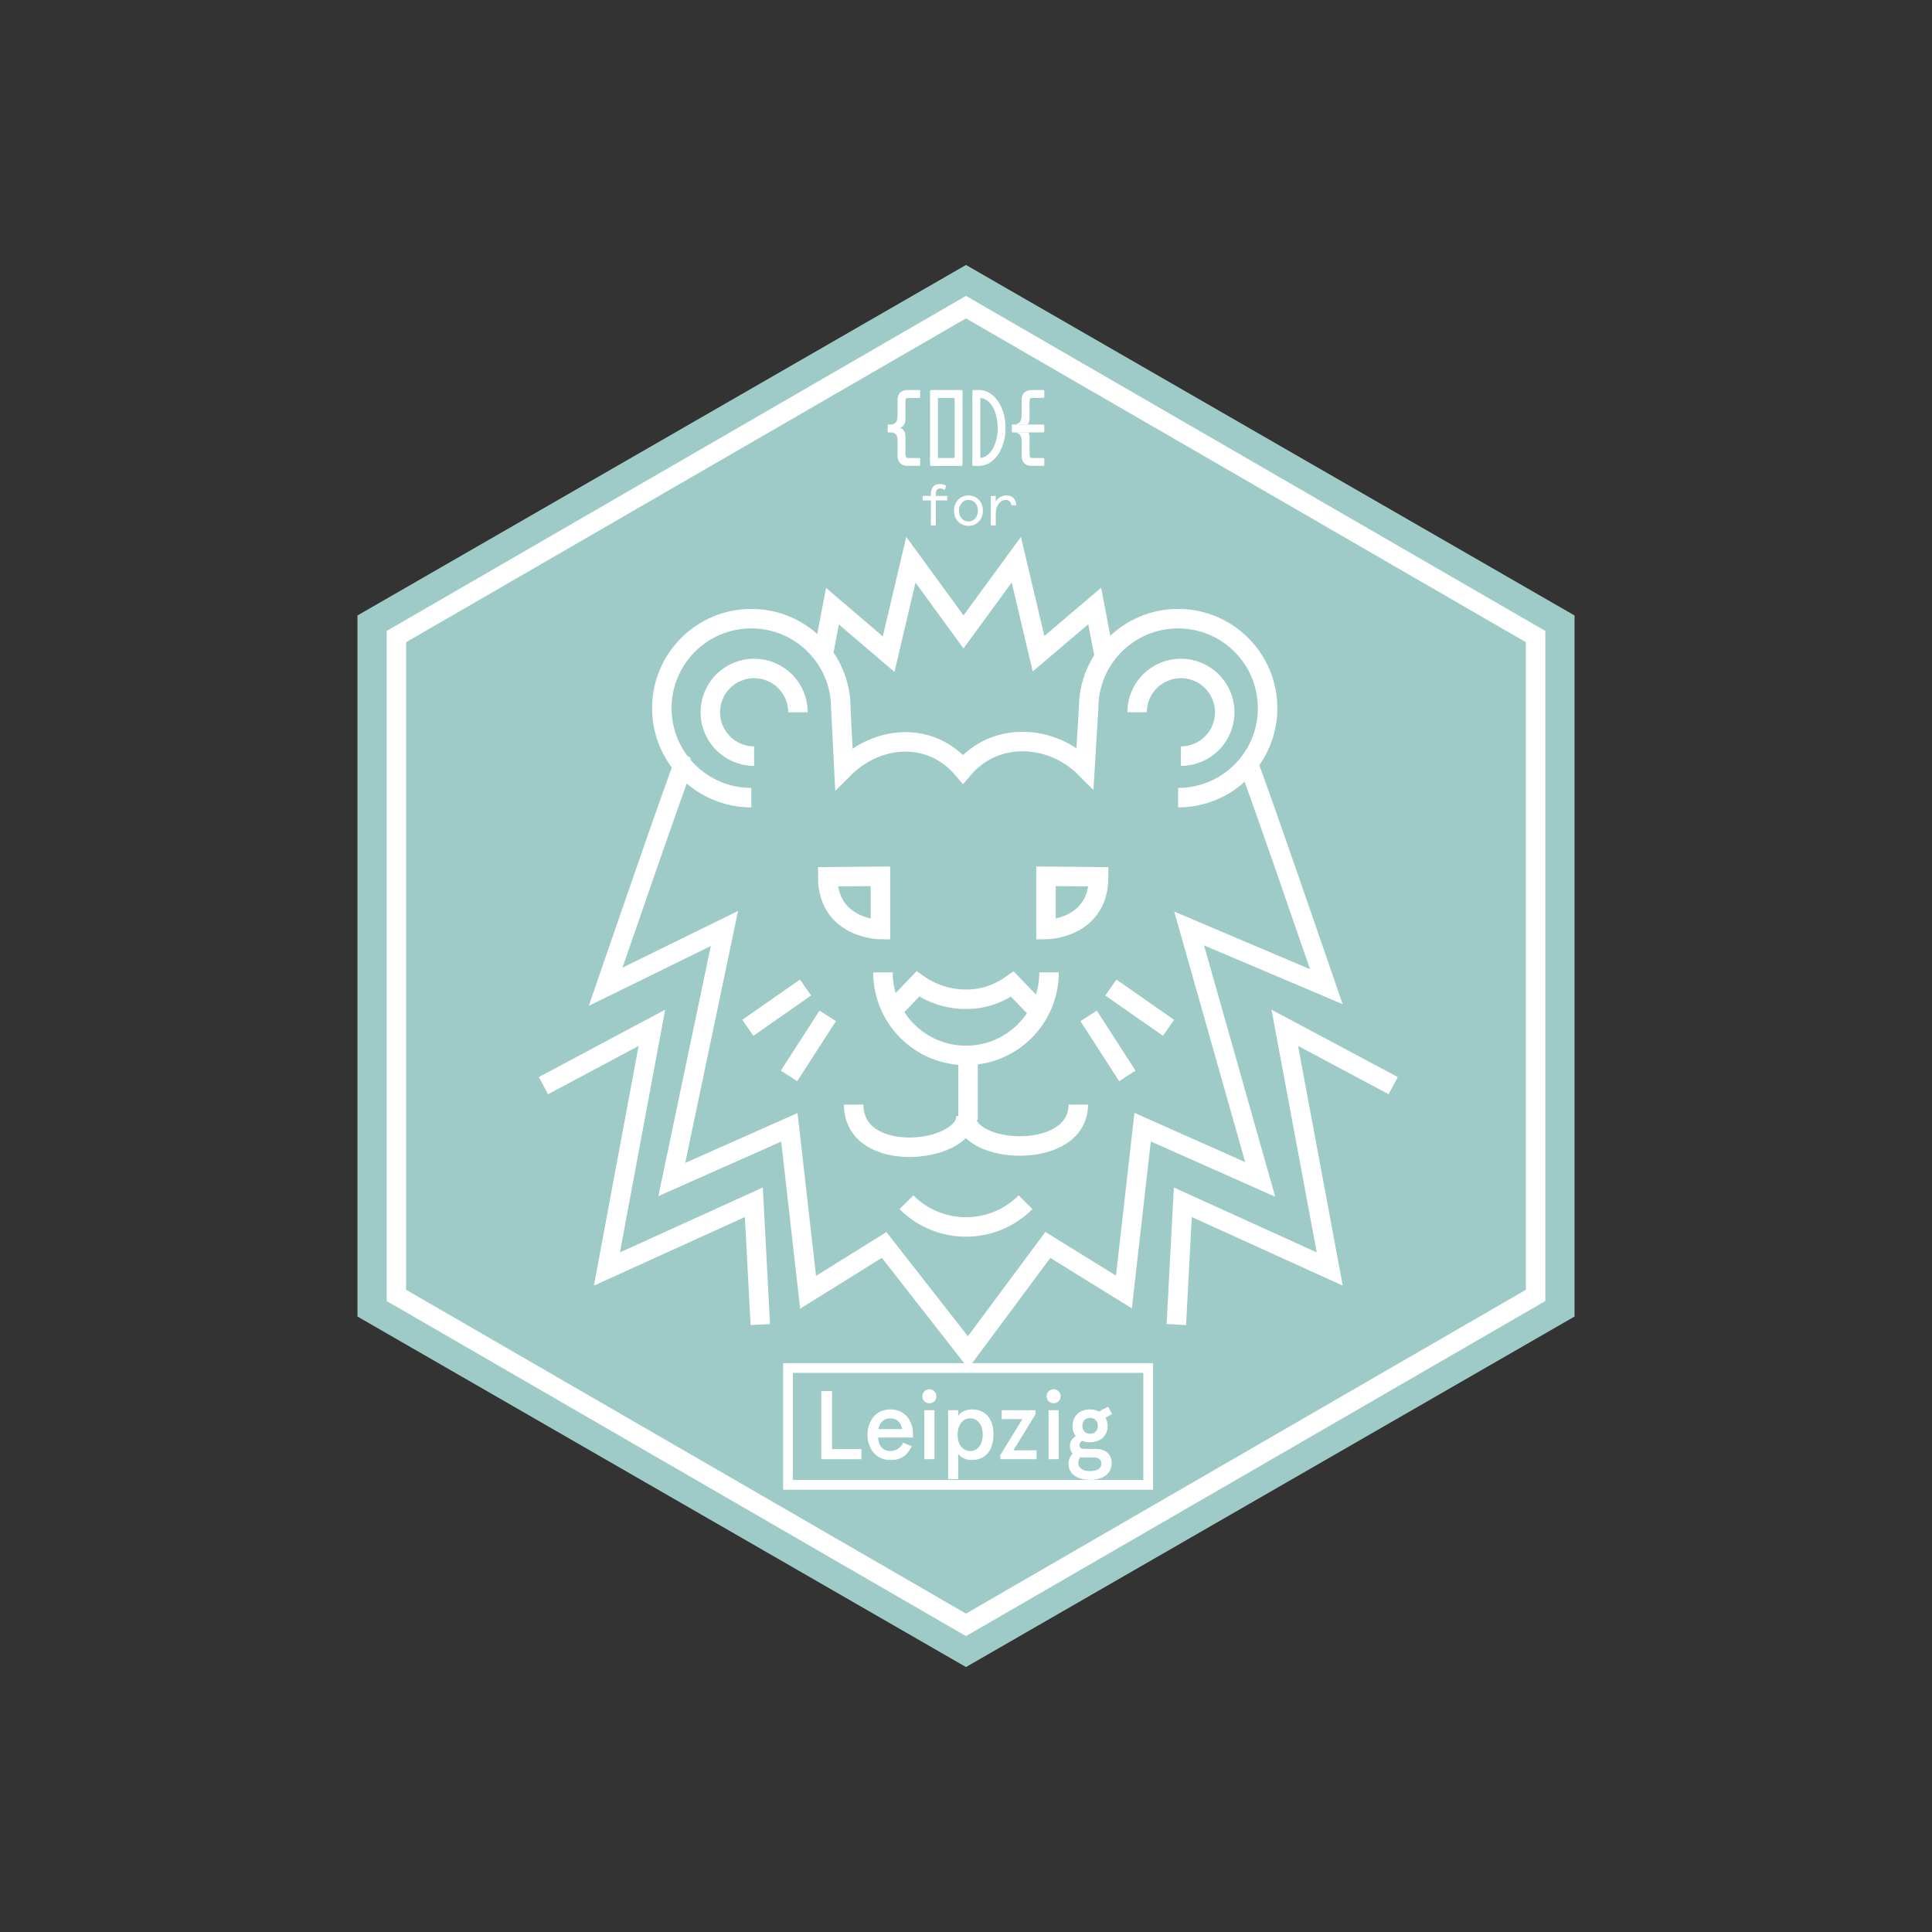 <?xml version="1.0" encoding="utf-8"?>
<!-- Generator: Adobe Illustrator 16.0.4, SVG Export Plug-In . SVG Version: 6.00 Build 0)  -->
<!DOCTYPE svg PUBLIC "-//W3C//DTD SVG 1.1//EN" "http://www.w3.org/Graphics/SVG/1.1/DTD/svg11.dtd">
<svg version="1.1" id="Ebene_1" xmlns="http://www.w3.org/2000/svg" xmlns:xlink="http://www.w3.org/1999/xlink" x="0px" y="0px"
	 width="198.425px" height="198.425px" viewBox="0 0 198.425 198.425" enable-background="new 0 0 198.425 198.425"
	 xml:space="preserve">
<rect x="0" y="0" width="198.425" height="198.425" fill="#333333" stroke="none"/>
<polygon fill="#9ECBC8" points="161.712,135.213 99.212,171.213 36.712,135.213 36.712,63.212 99.212,27.212 161.712,63.212 "/>
<polygon fill="none" stroke="#FFFFFF" stroke-width="2" stroke-miterlimit="10" points="157.712,133.045 99.212,166.879 
	40.712,133.045 40.712,65.379 99.212,31.545 157.712,65.379 "/>
<rect x="80.925" y="140.5" fill="#9ECBC8" width="37" height="12"/>
<rect x="80.925" y="140.5" fill="none" stroke="#FFFFFF" stroke-miterlimit="10" width="37" height="12"/>
<polygon fill="#FFFFFF" points="85.452,142.873 85.452,148.829 88.472,148.829 88.472,149.869 84.352,149.869 84.352,142.873 "/>
<g>
	<path fill="#FFFFFF" d="M93.761,147.64h-3.569c0,0.739,0.43,1.39,1.25,1.39c0.54,0,1.059-0.3,1.319-0.85l0.89,0.35
		c-0.49,0.949-1.06,1.42-2.209,1.42c-1.66,0-2.349-1.4-2.349-2.6s0.689-2.598,2.349-2.598c1.61,0,2.319,1.309,2.319,2.438V147.64z
		 M90.212,146.771h2.449c-0.09-0.56-0.469-1.1-1.219-1.1C90.753,145.671,90.323,146.141,90.212,146.771"/>
	<path fill="#FFFFFF" d="M95.452,142.683c0.41,0,0.721,0.329,0.721,0.729s-0.311,0.709-0.721,0.709
		c-0.408,0-0.719-0.309-0.719-0.709S95.044,142.683,95.452,142.683 M95.974,149.869h-1.041v-5.037h1.041V149.869z"/>
	<path fill="#FFFFFF" d="M99.763,149.949c-0.621,0-1.119-0.311-1.35-0.641v2.6h-1.039v-7.076h1.039v0.579
		c0.17-0.29,0.709-0.659,1.37-0.659c1.488,0,2.248,0.988,2.248,2.598C102.03,148.909,101.271,149.949,99.763,149.949
		 M99.642,145.671c-0.748,0-1.289,0.64-1.289,1.679c0,1.04,0.541,1.68,1.289,1.68c0.75,0,1.289-0.64,1.289-1.68
		C100.931,146.311,100.392,145.671,99.642,145.671"/>
	<polygon fill="#FFFFFF" points="102.884,144.832 106.351,144.832 106.351,145.251 104.083,148.949 106.462,148.949 
		106.462,149.869 102.733,149.869 102.733,149.449 105.003,145.751 102.884,145.751 	"/>
	<path fill="#FFFFFF" d="M108.212,142.683c0.41,0,0.721,0.329,0.721,0.729s-0.311,0.709-0.721,0.709
		c-0.408,0-0.719-0.309-0.719-0.709S107.804,142.683,108.212,142.683 M108.733,149.869h-1.041v-5.037h1.041V149.869z"/>
	<path fill="#FFFFFF" d="M111.952,144.752c0.34,0,0.65,0.08,0.92,0.219l0.93-0.499l0.42,0.749l-0.68,0.381
		c0.139,0.239,0.219,0.52,0.219,0.839c0,1.06-0.789,1.688-1.809,1.688c-0.301,0-0.58-0.058-0.812-0.149
		c-0.179,0.101-0.269,0.25-0.269,0.44c0,0.27,0.17,0.389,0.519,0.389h1.11c0.99,0,1.67,0.49,1.67,1.439c0,1.25-1.08,1.74-2.209,1.74
		c-1.27,0-2.219-0.561-2.219-1.66c0-0.43,0.17-0.779,0.43-1.02c-0.18-0.18-0.289-0.439-0.289-0.789c0-0.448,0.238-0.81,0.609-1.02
		c-0.221-0.27-0.34-0.63-0.34-1.06C110.153,145.391,110.932,144.752,111.952,144.752 M111.472,149.689
		c-0.18,0-0.35-0.011-0.51-0.031c-0.148,0.16-0.219,0.351-0.219,0.61c0,0.499,0.449,0.819,1.219,0.819c0.719,0,1.15-0.27,1.15-0.76
		c0-0.479-0.34-0.639-0.83-0.639H111.472z M111.952,147.26c0.469,0,0.799-0.319,0.799-0.819c0-0.499-0.33-0.819-0.799-0.819
		c-0.459,0-0.789,0.32-0.789,0.819C111.163,146.94,111.493,147.26,111.952,147.26"/>
	<path fill="none" stroke="#FFFFFF" stroke-width="2" stroke-miterlimit="10" d="M85.013,90.051c0,5.389,5.412,5.421,5.412,5.421V90
		L85.013,90.051z"/>
	<path fill="none" stroke="#FFFFFF" stroke-width="2" stroke-miterlimit="10" d="M112.837,90.051c0,5.389-5.412,5.421-5.412,5.421
		V90L112.837,90.051z"/>
	<line fill="none" stroke="#FFFFFF" stroke-width="2" stroke-miterlimit="10" x1="99.425" y1="108" x2="99.425" y2="115"/>
	<path fill="none" stroke="#FFFFFF" stroke-width="2" stroke-miterlimit="10" d="M99.212,114.646c0,3.927,11.533,4.604,11.533-1.202
		"/>
	<path fill="none" stroke="#FFFFFF" stroke-width="2" stroke-miterlimit="10" d="M99.212,114.646c0,3.783-11.533,5.104-11.533-1.202
		"/>
	<path fill="none" stroke="#FFFFFF" stroke-width="2" stroke-miterlimit="10" d="M107.743,99.866c0,4.711-3.818,8.531-8.529,8.531
		c-4.71,0-8.532-3.82-8.532-8.531"/>
	<path fill="none" stroke="#FFFFFF" stroke-width="2" stroke-miterlimit="10" d="M106.603,103.8l-2.627-2.728
		c-1.389,0.981-2.935,1.557-4.762,1.557c-1.843,0-3.549-0.583-4.945-1.577l-2.625,2.748"/>
	<path fill="none" stroke="#FFFFFF" stroke-width="2" stroke-miterlimit="10" d="M81.956,73.155
		c-0.002-2.487-2.018-4.502-4.504-4.502s-4.502,2.015-4.502,4.501c0,2.487,2.016,4.503,4.502,4.503"/>
	<path fill="none" stroke="#FFFFFF" stroke-width="2" stroke-miterlimit="10" d="M116.782,73.155c0-2.487,2.016-4.502,4.502-4.502
		s4.502,2.015,4.502,4.501c0,2.487-2.016,4.503-4.502,4.503"/>
	<polyline fill="none" stroke="#FFFFFF" stroke-width="2" stroke-miterlimit="10" points="84.556,67.187 85.499,62.26 
		91.267,67.187 93.55,57.484 98.956,64.903 104.38,57.484 106.663,67.141 112.431,62.237 113.374,67.174 	"/>
	<path fill="none" stroke="#FFFFFF" stroke-width="2" stroke-miterlimit="10" d="M128.204,78.493
		c0.115-0.143,8.018,22.845,8.018,22.845l-14.092-5.979l7.299,25.775l-12.076-5.369l-1.922,16.928l-7.811-4.831l-8.195,11.027
		l-8.621-11.027l-7.809,4.861l-1.924-16.944l-12.074,5.362l5.406-25.782l-12.199,5.982c0,0,7.902-22.991,8.016-22.847"/>
	<path fill="none" stroke="#FFFFFF" stroke-width="2" stroke-miterlimit="10" d="M93.095,123.477c3.381,3.382,8.854,3.381,12.234,0"
		/>
	<path fill="none" stroke="#FFFFFF" stroke-width="2" stroke-miterlimit="10" d="M77.165,81.923c-5.076,0-9.191-4.115-9.191-9.192
		c0-5.077,4.115-9.192,9.191-9.192s9.191,4.115,9.191,9.192l0.313,6.197C90.05,75.547,95.522,75,98.903,79
		c3.379-4,9.153-3.526,12.533-0.143l0.37-6.126c0-5.077,4.115-9.192,9.191-9.192s9.19,4.115,9.19,9.192
		c0,5.077-4.114,9.192-9.19,9.192"/>
	<line fill="none" stroke="#FFFFFF" stroke-width="2" stroke-miterlimit="10" x1="82.729" y1="101.426" x2="76.805" y2="105.56"/>
	<line fill="none" stroke="#FFFFFF" stroke-width="2" stroke-miterlimit="10" x1="85.013" y1="104.334" x2="81.036" y2="110.5"/>
	<line fill="none" stroke="#FFFFFF" stroke-width="2" stroke-miterlimit="10" x1="114.09" y1="101.426" x2="120.014" y2="105.56"/>
	<line fill="none" stroke="#FFFFFF" stroke-width="2" stroke-miterlimit="10" x1="111.806" y1="104.334" x2="115.782" y2="110.5"/>
	<polyline fill="none" stroke="#FFFFFF" stroke-width="2" stroke-miterlimit="10" points="55.815,111.5 66.952,105.56 
		62.334,130.333 77.424,123.477 78.087,136.037 	"/>
	<polyline fill="none" stroke="#FFFFFF" stroke-width="2" stroke-miterlimit="10" points="143.089,111.5 131.952,105.56 
		136.57,130.333 121.479,123.477 120.816,136.037 	"/>
	<path fill="#FFFFFF" d="M97.04,50.332c-0.186-0.121-0.322-0.162-0.484-0.162c-0.289,0-0.446,0.18-0.446,0.569v0.198h1.176v0.456
		H96.11v2.566h-0.502v-2.566h-0.851v-0.456h0.851v-0.185c0-0.732,0.354-1.038,0.928-1.038c0.277,0,0.463,0.071,0.631,0.174
		L97.04,50.332z"/>
	<path fill="#FFFFFF" d="M99.466,50.889c0.922,0,1.486,0.726,1.486,1.559s-0.564,1.56-1.486,1.56c-0.924,0-1.488-0.727-1.488-1.56
		S98.542,50.889,99.466,50.889 M99.466,53.552c0.617,0,0.971-0.522,0.971-1.104c0-0.581-0.354-1.103-0.971-1.103
		c-0.619,0-0.973,0.522-0.973,1.103C98.493,53.03,98.847,53.552,99.466,53.552"/>
	<path fill="#FFFFFF" d="M103.874,51.896c-0.041-0.348-0.223-0.552-0.582-0.552c-0.527,0-1.025,0.498-1.025,1.524v1.091h-0.504
		v-3.022h0.504v0.557c0.234-0.366,0.611-0.606,1.115-0.606c0.6,0,0.961,0.361,0.996,1.008H103.874z"/>
	<polygon fill="#FFFFFF" points="95.521,40.766 95.521,40.867 95.521,47.241 96.054,47.241 96.203,47.241 96.33,47.241 
		96.33,40.766 	"/>
	<path fill="#FFFFFF" d="M98.729,47.848c0.057,0,0.129-0.051,0.129-0.105v-7.584c0-0.055-0.072-0.101-0.129-0.101h-2.527
		c-0.055,0-0.075,0.022-0.075,0.051v0.151v0.506c0,0.055,0.02,0.102,0.075,0.102h1.718c0.057,0,0.129,0.044,0.129,0.099v5.967
		c0,0.055-0.072,0.104-0.129,0.104h-1.718c-0.055,0-0.075,0.019-0.075,0.047v0.152v0.506c0,0.054,0.02,0.105,0.075,0.105H98.729z"/>
	<polygon fill="#FFFFFF" points="99.87,40.766 99.87,40.867 99.87,47.241 100.55,47.241 100.681,47.241 100.681,40.766 	"/>
	<path fill="#FFFFFF" d="M100.579,47.844v-0.81c1.113,0,1.889-1.383,1.889-3.084c0-1.7-0.775-3.084-1.889-3.084v-0.808
		c1.518,0,2.697,1.746,2.697,3.892C103.276,46.097,102.097,47.844,100.579,47.844"/>
	<path fill="#FFFFFF" d="M92.183,45.355v1.115v0.36c0,0.605,0.387,1.017,0.998,1.017h0.172h0.496h0.584
		c0.029,0,0.076-0.051,0.076-0.105v-0.608c0-0.054-0.07-0.096-0.127-0.096h-0.58h-0.297h-0.183c-0.262,0-0.33-0.112-0.33-0.411
		v-0.177v-0.974v-0.594c0-0.609-0.248-0.834-0.551-0.945c0.303-0.109,0.551-0.334,0.551-0.943v-0.422v-1.07V41.25
		c0-0.294,0.058-0.382,0.33-0.382h0.228h0.289h0.594c0.029,0,0.076-0.047,0.076-0.102v-0.607c0-0.055-0.07-0.101-0.127-0.101h-0.486
		h-0.457h-0.258c-0.611,0-0.998,0.397-0.998,0.989v0.317v1.323c0,0-0.021,0.304-0.035,0.407c-0.039,0.274-0.373,0.508-0.582,0.505
		h-0.317c-0.056,0-0.078,0.043-0.078,0.099v0.607c0,0.055,0.022,0.104,0.078,0.104h0.289c0.266-0.004,0.6,0.218,0.625,0.552
		C92.17,45.057,92.183,45.355,92.183,45.355"/>
	<path fill="#FFFFFF" d="M96.202,40.058h-0.287h-0.318c-0.057,0-0.077,0.046-0.077,0.101v0.187v0.42v0.102h0.077h0.605h0.127v-0.102
		v-0.607v-0.101H96.202z"/>
	<path fill="#FFFFFF" d="M95.521,47.135v0.287v0.32c0,0.055,0.02,0.106,0.076,0.106h0.186h0.42h0.127v-0.106v-0.607v-0.097h-0.127
		h-0.606h-0.076V47.135z"/>
	<path fill="#FFFFFF" d="M100.55,40.058h-0.285h-0.32c-0.057,0-0.074,0.046-0.074,0.101v0.187v0.42v0.102h0.074h0.605h0.131v-0.102
		v-0.607v-0.101H100.55z"/>
	<path fill="#FFFFFF" d="M99.87,47.135v0.287v0.32c0,0.055,0.018,0.106,0.074,0.106h0.186h0.42h0.131v-0.106v-0.607v-0.097h-0.131
		h-0.605H99.87V47.135z"/>
	<path fill="#FFFFFF" d="M104.929,45.355v1.115v0.36c0,0.605,0.381,1.017,0.992,1.017h0.172h0.496h0.584
		c0.026,0,0.082-0.051,0.082-0.105v-0.608c0-0.054-0.076-0.096-0.133-0.096h-0.58h-0.297h-0.184c-0.262,0-0.324-0.112-0.324-0.411
		v-0.177v-0.974v-0.594c0-0.195-0.057-0.373-0.102-0.474h-1.357c0.373,0.101,0.531,0.234,0.609,0.558
		C104.925,45.128,104.929,45.355,104.929,45.355"/>
	<path fill="#FFFFFF" d="M104.872,43.094c-0.078,0.265-0.254,0.403-0.566,0.505h1.275c0.078-0.202,0.156-0.337,0.156-0.606v-0.42
		v-1.07v-0.254c0-0.294,0.053-0.382,0.324-0.382h0.229h0.289h0.594c0.027,0,0.082-0.046,0.082-0.101v-0.608
		c0-0.054-0.076-0.1-0.133-0.1h-0.486h-0.457h-0.258c-0.611,0-0.992,0.396-0.992,0.989v0.317v1.323
		C104.929,42.687,104.911,42.961,104.872,43.094"/>
	<path fill="#FFFFFF" d="M105.069,44.01c0.205,0.074,0.428,0.195,0.566,0.398h1.486c0.057,0,0.133-0.048,0.133-0.103v-0.607
		c0-0.056-0.076-0.1-0.133-0.1h-1.541C105.479,43.801,105.237,43.948,105.069,44.01"/>
	<path fill="#FFFFFF" d="M103.987,43.599c-0.055,0-0.07,0.044-0.07,0.099v0.607c0,0.055,0.016,0.104,0.07,0.104h0.291h1.357
		c-0.092-0.204-0.316-0.342-0.479-0.405c0.168-0.062,0.322-0.203,0.424-0.405h-1.275H103.987z"/>
</g>
</svg>
